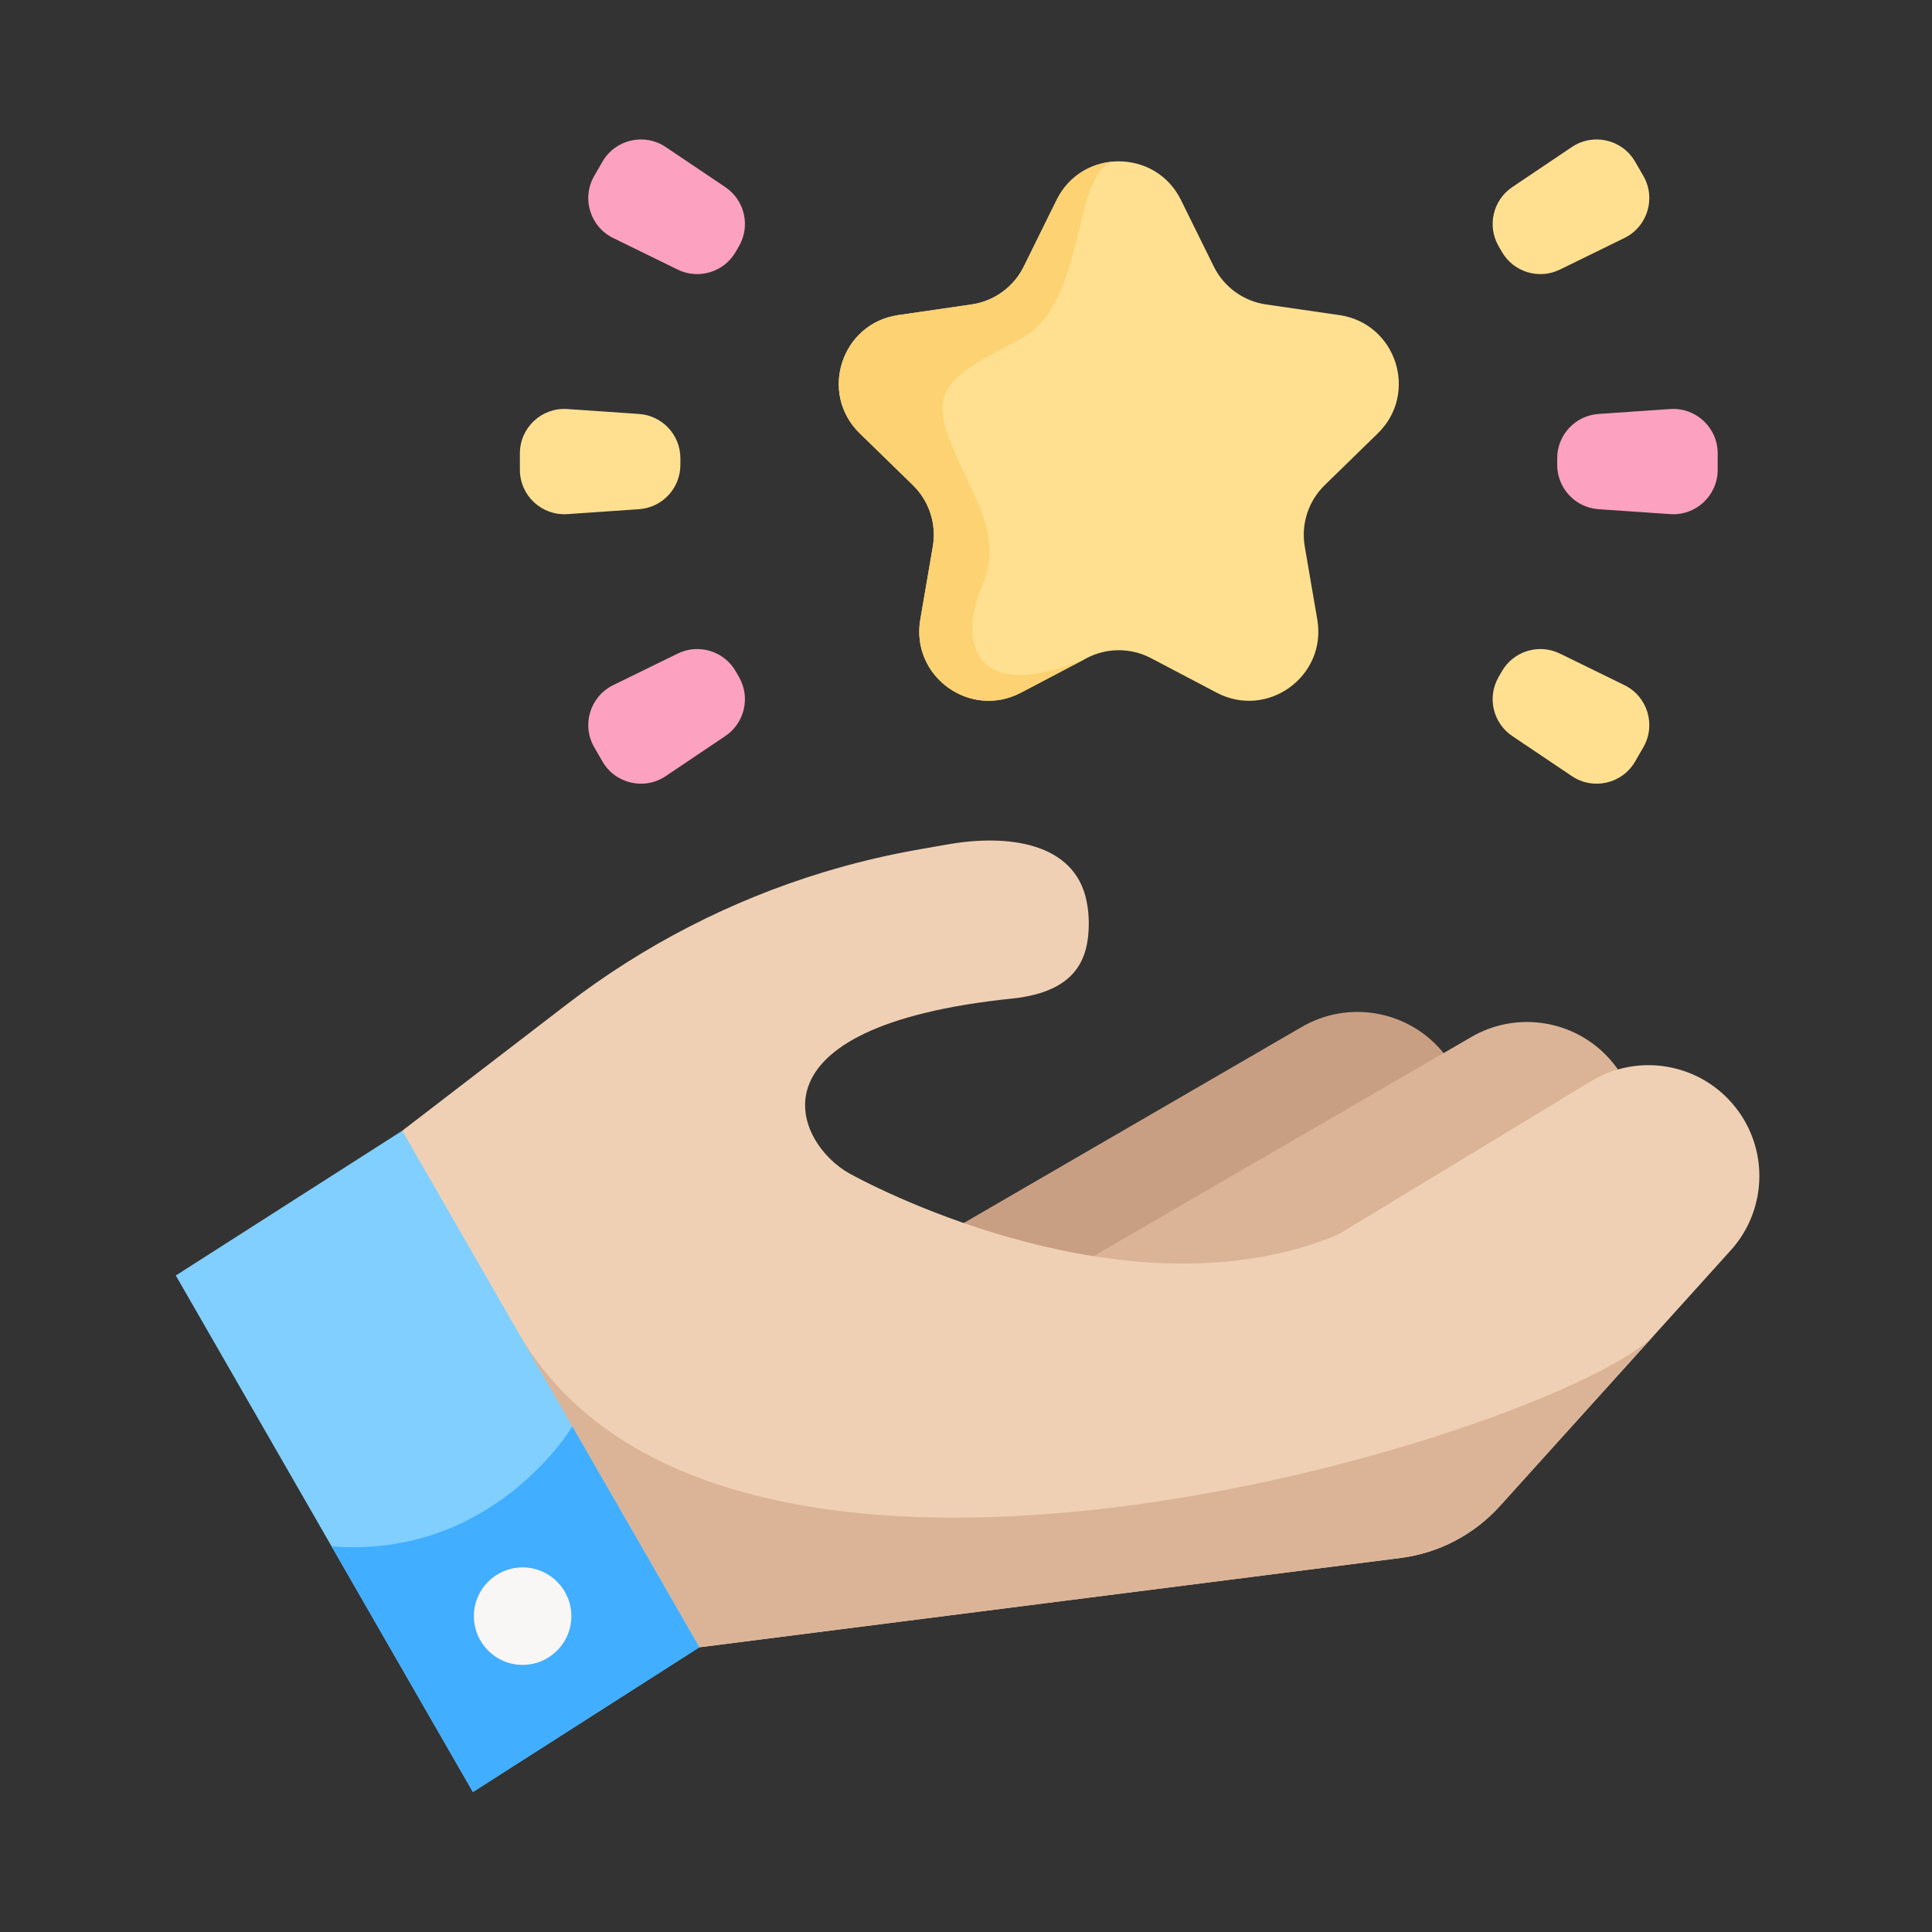 <?xml version="1.0" encoding="utf-8"?>
<!-- Generator: Adobe Illustrator 16.0.0, SVG Export Plug-In . SVG Version: 6.00 Build 0)  -->
<!DOCTYPE svg PUBLIC "-//W3C//DTD SVG 1.1//EN" "http://www.w3.org/Graphics/SVG/1.1/DTD/svg11.dtd">
<svg version="1.1" id="Capa_1" xmlns="http://www.w3.org/2000/svg" xmlns:xlink="http://www.w3.org/1999/xlink" x="0px" y="0px"
	 width="512px" height="512px" viewBox="0 0 512 512" enable-background="new 0 0 512 512" xml:space="preserve">
<rect x="0" y="0" width="512" height="512" fill="#333333" stroke="none"/>
<path fill="#C99F83" d="M236.011,335.357l108.486-62.923c12.7-7.701,29.152-4.709,38.327,6.97
	c8.834,11.244,8.288,27.22-1.295,37.834l-120.568,51.749L236.011,335.357z"/>
<path fill="#DBB497" d="M280.949,338.021l108.486-62.923c12.7-7.701,29.151-4.709,38.327,6.97
	c8.835,11.245,8.288,27.22-1.295,37.834l-120.566,51.75L280.949,338.021z"/>
<path fill="#F0D0B4" d="M466.248,311.654c0,7.063-2.536,14.108-7.569,19.68l-20.054,22.21l-41.156,45.582
	c-6.85,7.585-16.182,12.461-26.309,13.751l-185.824,23.668l-74.676-55.337c-0.359-0.596-4.061-81.552-4.061-81.552l43.699-33.561
	c20.373-15.643,43.34-27.445,67.775-34.899c1.035-0.318,2.071-0.628,3.107-0.921c7.414-2.137,14.966-3.882,22.607-5.211l7.569-1.321
	c15.643-2.715,33.417-0.544,36.587,15.009c0.4,1.958,0.596,3.923,0.596,5.872c0,9.347-3.198,18.116-20.047,19.973
	c-72.46,7.432-57.674,38.597-43.236,46.47c14.438,7.875,77.607,37.603,129.278,16.158c17.864-10.832,67.106-40.688,67.106-40.688
	c12.699-7.7,29.148-4.707,38.324,6.974C464.168,298.851,466.248,305.261,466.248,311.654L466.248,311.654z"/>
<path fill="#DBB497" d="M438.625,353.544l-41.156,45.582c-6.85,7.585-16.182,12.461-26.309,13.751l-185.824,23.668l-40.597-30.085
	l-6.878-52.452C194.022,449.015,416.122,378.467,438.625,353.544L438.625,353.544z"/>
<path fill="#FFCBBE" d="M22.452,12.226"/>
<path fill="#80CFFF" d="M185.336,436.543l-60.011,38.359L87.877,409.81l-41.291-71.79l60.011-38.361l45.082,78.37L185.336,436.543z"
	/>
<path fill="#41AEFF" d="M185.336,436.543l-60.011,38.359l-37.449-65.094c42.954,3.369,63.801-31.781,63.801-31.781L185.336,436.543z
	"/>
<circle fill="#F9F6F6" cx="138.5" cy="428.294" r="12.917"/>
<path fill="#FFE090" d="M365.134,114.846l-14.069,13.718c-4.335,4.222-6.313,10.304-5.287,16.266l3.319,19.367
	c2.574,15.012-13.178,26.459-26.662,19.371l-17.394-9.143c-5.353-2.817-11.747-2.817-17.099,0l-17.394,9.143
	c-13.484,7.088-29.238-4.36-26.663-19.371l3.321-19.367c1.025-5.962-0.954-12.044-5.287-16.266l-14.071-13.718
	c-10.905-10.631-4.885-29.15,10.185-31.34l19.446-2.827c5.984-0.871,11.16-4.628,13.837-10.053l8.696-17.623
	c3.37-6.828,9.923-10.242,16.478-10.242s13.11,3.415,16.479,10.242l8.697,17.623c2.676,5.424,7.852,9.183,13.836,10.053
	l19.446,2.827C370.021,85.696,376.039,104.215,365.134,114.846z"/>
<path fill="#FCD272" d="M251.906,117.231c5.753,14.628,14.289,24.411,8.293,38.221c-5.992,13.815-2.963,31.958,27.743,18.974
	l-17.394,9.143c-13.484,7.089-29.238-4.359-26.663-19.371l3.321-19.368c1.025-5.962-0.954-12.044-5.287-16.266l-14.071-13.718
	c-10.905-10.631-4.885-29.149,10.185-31.341l19.446-2.826c5.984-0.87,11.16-4.628,13.837-10.053l8.696-17.623
	c3.369-6.828,9.923-10.242,16.478-10.242c-12.93,0-7.556,37.293-26.07,47.077C251.906,99.626,246.151,102.603,251.906,117.231
	L251.906,117.231z"/>
<path fill="#FCA1C0" d="M195.839,65.236l-0.877,1.52c-3.094,5.358-9.81,7.407-15.367,4.688l-17.098-8.367
	c-6.125-2.997-8.429-10.554-5.02-16.458l2.18-3.775c3.409-5.904,11.105-7.687,16.763-3.882l15.794,10.624
	C197.349,53.038,198.934,59.877,195.839,65.236z"/>
<path fill="#FFE090" d="M397.146,179.409l0.876-1.52c3.095-5.359,9.811-7.407,15.369-4.687l17.096,8.366
	c6.124,2.997,8.43,10.554,5.02,16.458l-2.18,3.776c-3.408,5.904-11.104,7.687-16.762,3.882l-15.795-10.624
	C395.634,191.607,394.05,184.769,397.146,179.409z"/>
<path fill="#FFE090" d="M180.308,121.445v1.754c0,6.189-4.792,11.32-10.965,11.743l-18.989,1.304
	c-6.803,0.466-12.578-4.925-12.578-11.744v-4.359c0-6.817,5.774-12.209,12.578-11.744l18.989,1.304
	C175.516,110.126,180.308,115.257,180.308,121.445z"/>
<path fill="#FCA1C0" d="M412.675,123.199v-1.754c0-6.188,4.791-11.32,10.965-11.743l18.989-1.304
	c6.804-0.466,12.576,4.925,12.576,11.744v4.36c0,6.817-5.772,12.209-12.576,11.743l-18.989-1.303
	C417.466,134.52,412.675,129.388,412.675,123.199L412.675,123.199z"/>
<path fill="#FCA1C0" d="M194.962,177.889l0.877,1.519c3.094,5.359,1.51,12.199-3.625,15.653l-15.795,10.624
	c-5.658,3.805-13.354,2.022-16.762-3.882l-2.18-3.776c-3.409-5.904-1.104-13.46,5.02-16.458l17.098-8.366
	C185.153,170.482,191.868,172.53,194.962,177.889z"/>
<path fill="#FFE090" d="M398.021,66.756l-0.877-1.52c-3.095-5.358-1.511-12.199,3.625-15.652l15.794-10.624
	c5.657-3.804,13.354-2.022,16.762,3.882l2.181,3.775c3.409,5.905,1.104,13.461-5.021,16.458l-17.097,8.367
	C407.831,74.163,401.115,72.115,398.021,66.756z"/>
<rect x="69.838" y="-117.5" fill="#FCA1C0" width="45.842" height="45.842"/>
<rect x="166.109" y="-117.5" fill="#FFE090" width="45.842" height="45.842"/>
<rect x="298.271" y="-117.5" fill="#41AEFF" width="45.842" height="45.842"/>
<rect x="392.276" y="-117.5" fill="#48E1FF" width="45.842" height="45.842"/>
</svg>
